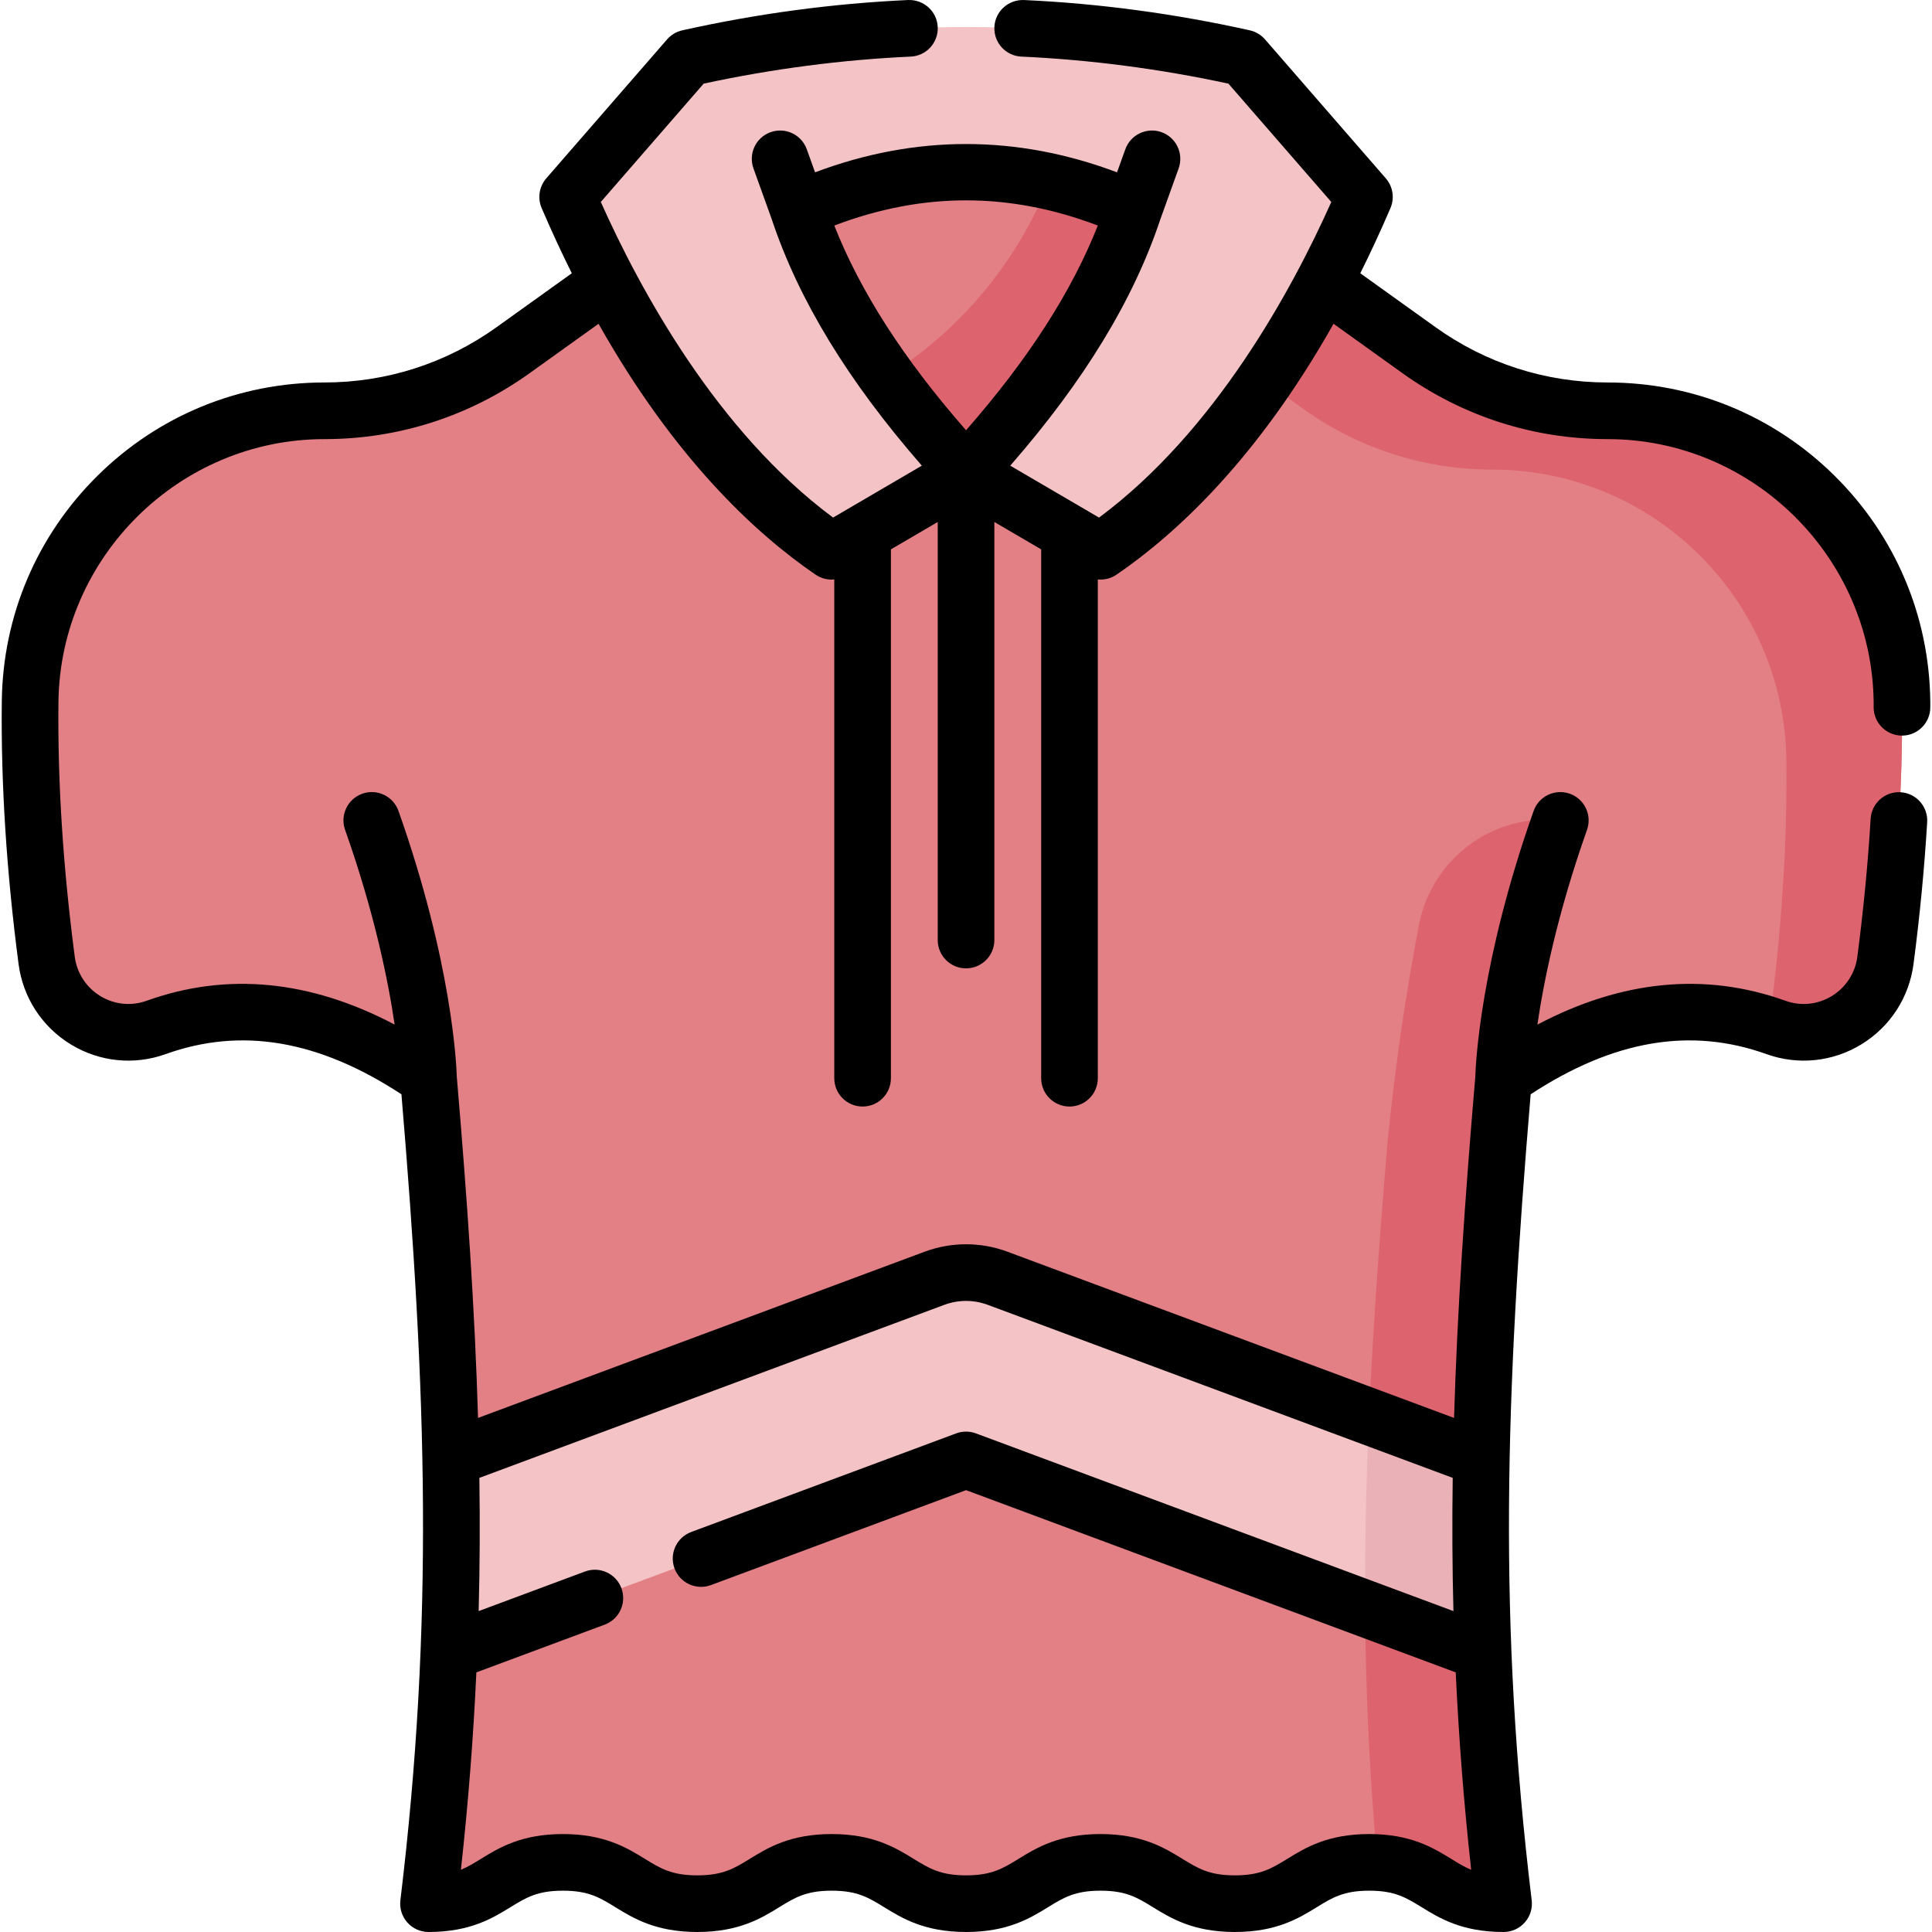 <svg id="Capa_1" enable-background="new 0 0 511.65 511.65" height="512" viewBox="0 0 511.65 511.65" width="512" xmlns="http://www.w3.org/2000/svg"><g><path d="m398.193 504.15c-17.791 0-17.791-10.941-35.583-10.941s-17.792 10.941-35.584 10.941c-17.794 0-17.794-10.941-35.588-10.941s-17.794 10.941-35.589 10.941-17.795-10.941-35.59-10.941-17.795 10.941-35.589 10.941c-17.797 0-17.797-10.941-35.594-10.941s-17.797 10.941-35.594 10.941c8.78-72.645 7.374-132.113 0-218.56-24.798-17.211-48.857-21.847-72.147-13.488-13.096 4.7-27.165-3.958-28.976-17.753-3.067-23.37-4.638-46.244-4.382-68.513.489-42.693 35.248-77.042 77.944-77.042 17.923 0 35.395-5.615 49.962-16.055l25.181-18.048 94.773-7.749 94.773 7.749 25.181 18.048c14.568 10.441 32.04 16.055 49.962 16.055 42.696 0 77.455 34.349 77.944 77.042.255 22.27-1.315 45.144-4.382 68.513-1.81 13.796-15.879 22.453-28.976 17.753-23.291-8.359-47.35-3.723-72.147 13.488-7.373 86.448-8.779 145.915.001 218.56z" fill="#e28086"/><path d="m503.698 185.835c-.489-42.693-35.249-77.042-77.945-77.042-17.923 0-35.395-5.615-49.962-16.055l-25.181-18.048-94.773-7.749-30.612 15.566 94.773 7.749 25.181 18.048c14.568 10.441 32.04 16.055 49.963 16.055 42.696 0 77.455 34.349 77.944 77.042.255 22.27-1.315 45.144-4.382 68.513-.068.522-.16 1.033-.263 1.54.634.208 1.267.421 1.9.648 13.096 4.7 27.165-3.958 28.976-17.753 3.066-23.37 4.636-46.244 4.381-68.514z" fill="#dd636e"/><path d="m398.138 286.244c5.377-46.754 15.078-68.978 15.078-68.978-17.811-1.978-34.061 10.125-37.438 27.724-3.529 18.391-6.233 37.125-8.197 56.165-6.462 75.749-8.34 130.783-2.799 192.119 15.641.856 16.379 10.876 33.411 10.876-8.758-72.46-7.38-131.815-.055-217.906z" fill="#dd636e"/><path d="m329.354 15.356c-49.011-10.941-98.023-10.941-147.034 0l-31.985 36.791c15.042 35.141 38.31 72.28 69.883 93.847l35.618-20.828 35.618 20.828c31.574-21.567 54.841-58.706 69.883-93.847z" fill="#f4c3c6"/><path d="m211.444 55.549c8.014 24.131 23.725 47.212 44.393 69.616 20.667-22.404 36.379-45.485 44.393-69.616-29.595-13.247-59.19-13.247-88.786 0z" fill="#e28086"/><path d="m234.85 99.694c6.205 8.598 13.248 17.082 20.987 25.472 20.667-22.404 36.379-45.485 44.393-69.616-7.439-3.33-14.878-5.821-22.317-7.477-5.673 14.175-17.928 35.853-43.063 51.621z" fill="#dd636e"/><path d="m118.898 437.595 136.939-50.963 136.939 50.963c-.678-16.95-.812-33.878-.466-51.39l-128.102-47.675c-5.4-2.01-11.342-2.01-16.742 0l-128.102 47.674c.347 17.513.212 34.44-.466 51.391z" fill="#f4c3c6"/><path d="m392.309 386.362c.001-.053.001-.104.002-.157l-29.745-11.07c-.779 17.588-1.144 34.354-1.032 50.833l31.243 11.627c-.648-16.406-.826-33.031-.468-51.233z" fill="#eab1b7"/><path d="m503.699 194.81h.061c4.142-.033 7.473-3.418 7.44-7.56v-.599c0-.303.001-.605-.003-.903-.259-22.635-9.27-43.865-25.372-59.779-16.101-15.913-37.435-24.677-60.071-24.677-16.454 0-32.221-5.066-45.594-14.65l-19.913-14.272c2.71-5.443 5.38-11.182 7.987-17.272 1.132-2.644.652-5.701-1.234-7.872l-31.984-36.791c-1.052-1.209-2.462-2.05-4.026-2.399-19.818-4.424-39.943-7.125-59.816-8.029-4.134-.15-7.646 3.014-7.833 7.151-.188 4.138 3.014 7.645 7.151 7.833 18.204.828 36.639 3.235 54.832 7.159l27.244 31.338c-10.406 23.28-30.725 60.729-61.511 83.584l-23.511-13.748c19.568-22.449 32.62-43.87 39.752-65.26l4.838-13.461c1.4-3.897-.624-8.193-4.522-9.594-3.894-1.402-8.192.622-9.594 4.521l-2.195 6.108c-26.569-9.993-53.403-9.992-79.972 0l-2.196-6.109c-1.401-3.898-5.7-5.923-9.595-4.521-3.897 1.4-5.922 5.696-4.521 9.595l4.847 13.484c0 .001 0 .001.001.001 7.132 21.379 20.18 42.793 39.742 65.234l-23.51 13.748c-30.788-22.856-51.105-60.305-61.511-83.584l27.244-31.338c18.193-3.924 36.628-6.331 54.832-7.159 4.138-.188 7.34-3.695 7.151-7.833-.188-4.139-3.688-7.312-7.833-7.151-19.873.904-39.998 3.605-59.816 8.029-1.564.35-2.975 1.19-4.026 2.399l-31.984 36.791c-1.887 2.171-2.366 5.229-1.234 7.872 2.607 6.09 5.277 11.829 7.986 17.273l-19.914 14.272c-13.373 9.584-29.139 14.65-45.593 14.65-22.638 0-43.972 8.764-60.072 24.677-16.104 15.916-25.115 37.146-25.374 59.781-.25 21.787 1.246 45.196 4.445 69.575 1.163 8.862 6.205 16.613 13.832 21.268 7.596 4.635 16.748 5.57 25.113 2.569 20.058-7.198 40.513-3.721 62.444 10.639 6.641 78.909 8.653 139.572-.276 213.45-.257 2.131.41 4.27 1.834 5.875 1.423 1.606 3.467 2.525 5.612 2.525 11.02 0 16.955-3.648 21.725-6.581 4.117-2.53 7.092-4.359 13.87-4.359 6.777 0 9.752 1.829 13.869 4.359 4.77 2.932 10.705 6.581 21.725 6.581 11.019 0 16.954-3.649 21.723-6.581 4.116-2.531 7.091-4.359 13.866-4.359 6.777 0 9.751 1.829 13.868 4.359 4.769 2.932 10.704 6.581 21.723 6.581s16.953-3.649 21.723-6.581c4.115-2.531 7.09-4.359 13.865-4.359 6.776 0 9.751 1.828 13.867 4.359 4.769 2.932 10.704 6.581 21.722 6.581s16.952-3.649 21.721-6.582c4.115-2.53 7.089-4.358 13.862-4.358 6.774 0 9.748 1.828 13.863 4.359 4.769 2.932 10.703 6.581 21.72 6.581 2.146 0 4.189-.919 5.612-2.525 1.424-1.605 2.091-3.744 1.834-5.875-8.888-73.528-7.038-132.809-.275-213.451 21.933-14.359 42.386-17.838 62.443-10.638 8.364 3.001 17.52 2.064 25.114-2.569 7.627-4.654 12.669-12.405 13.832-21.268 1.666-12.7 2.884-25.343 3.62-37.576.249-4.135-2.901-7.688-7.036-7.938-4.131-.27-7.688 2.901-7.937 7.035-.716 11.885-1.9 24.174-3.521 36.527-.569 4.34-3.038 8.136-6.772 10.414-3.701 2.26-8.161 2.718-12.234 1.255-21.287-7.639-43.338-5.505-65.725 6.309 1.69-11.568 5.326-29.507 13.138-51.582 1.382-3.905-.663-8.19-4.568-9.572-3.903-1.382-8.19.664-9.572 4.568-14.188 40.095-15.357 67.329-15.445 70.419-2.769 32.482-4.782 61.884-5.624 90.326l-118.252-44.009c-7.086-2.637-14.889-2.637-21.975 0l-118.252 44.01c-.842-28.442-2.855-57.845-5.624-90.327-.089-3.09-1.257-30.323-15.444-70.419-1.382-3.906-5.668-5.953-9.572-4.568-3.904 1.382-5.95 5.667-4.568 9.572 7.779 21.984 11.42 39.966 13.12 51.573-22.381-11.806-44.429-13.938-65.707-6.299-4.071 1.459-8.531 1.004-12.233-1.256-3.734-2.278-6.203-6.074-6.772-10.414-3.108-23.679-4.562-46.372-4.319-67.452.44-38.393 32.042-69.628 70.445-69.628 19.607 0 38.395-6.037 54.331-17.459l18.259-13.086c20.09 35.658 41.577 55.577 57.477 66.438 1.272.869 2.75 1.307 4.23 1.307.241 0 .481-.024.722-.047v132.1c0 4.143 3.357 7.5 7.5 7.5s7.5-3.357 7.5-7.5v-140.057l12.396-7.249v110.711c0 4.143 3.357 7.5 7.5 7.5s7.5-3.357 7.5-7.5v-110.711l12.397 7.249v140.057c0 4.143 3.357 7.5 7.5 7.5s7.5-3.357 7.5-7.5v-132.091c1.717.166 3.473-.258 4.952-1.268 15.899-10.86 37.386-30.78 57.477-66.439l18.258 13.086c15.937 11.422 34.725 17.459 54.332 17.459 38.403 0 70.005 31.235 70.445 69.632.002.227.001.454.001.682v.764c.032 4.122 3.384 7.44 7.498 7.44zm-253.617 150.75c3.711-1.381 7.799-1.381 11.51 0l123.129 45.823c-.174 12.113-.111 23.773.19 35.282l-126.458-47.062c-1.688-.627-3.545-.627-5.232 0l-70.173 26.115c-3.882 1.445-5.857 5.763-4.413 9.646 1.444 3.881 5.763 5.855 9.646 4.413l67.557-25.142 129.68 48.261c.785 17.005 2.117 34.274 4.089 52.268-1.825-.75-3.437-1.741-5.276-2.873-4.769-2.932-10.703-6.581-21.721-6.581-11.017 0-16.951 3.649-21.72 6.581-4.115 2.531-7.089 4.359-13.863 4.359-6.775 0-9.75-1.828-13.866-4.359-4.769-2.932-10.704-6.581-21.723-6.581s-16.953 3.649-21.722 6.581c-4.116 2.531-7.091 4.359-13.866 4.359-6.776 0-9.75-1.828-13.867-4.359-4.769-2.932-10.704-6.581-21.724-6.581-11.018 0-16.953 3.649-21.722 6.581-4.116 2.531-7.091 4.359-13.867 4.359-6.777 0-9.752-1.829-13.869-4.359-4.77-2.932-10.705-6.581-21.725-6.581s-16.956 3.649-21.726 6.581c-1.843 1.133-3.456 2.124-5.284 2.875 1.973-17.995 3.305-35.264 4.09-52.27l34.001-12.653c3.882-1.445 5.857-5.763 4.413-9.646-1.445-3.882-5.764-5.855-9.646-4.413l-28.161 10.48c.302-11.509.364-23.169.19-35.282zm40.651-285.828c-6.938 17.56-18.427 35.408-34.895 54.217-16.469-18.811-27.957-36.659-34.895-54.217 23.419-8.897 46.37-8.898 69.79 0z"/></g></svg>